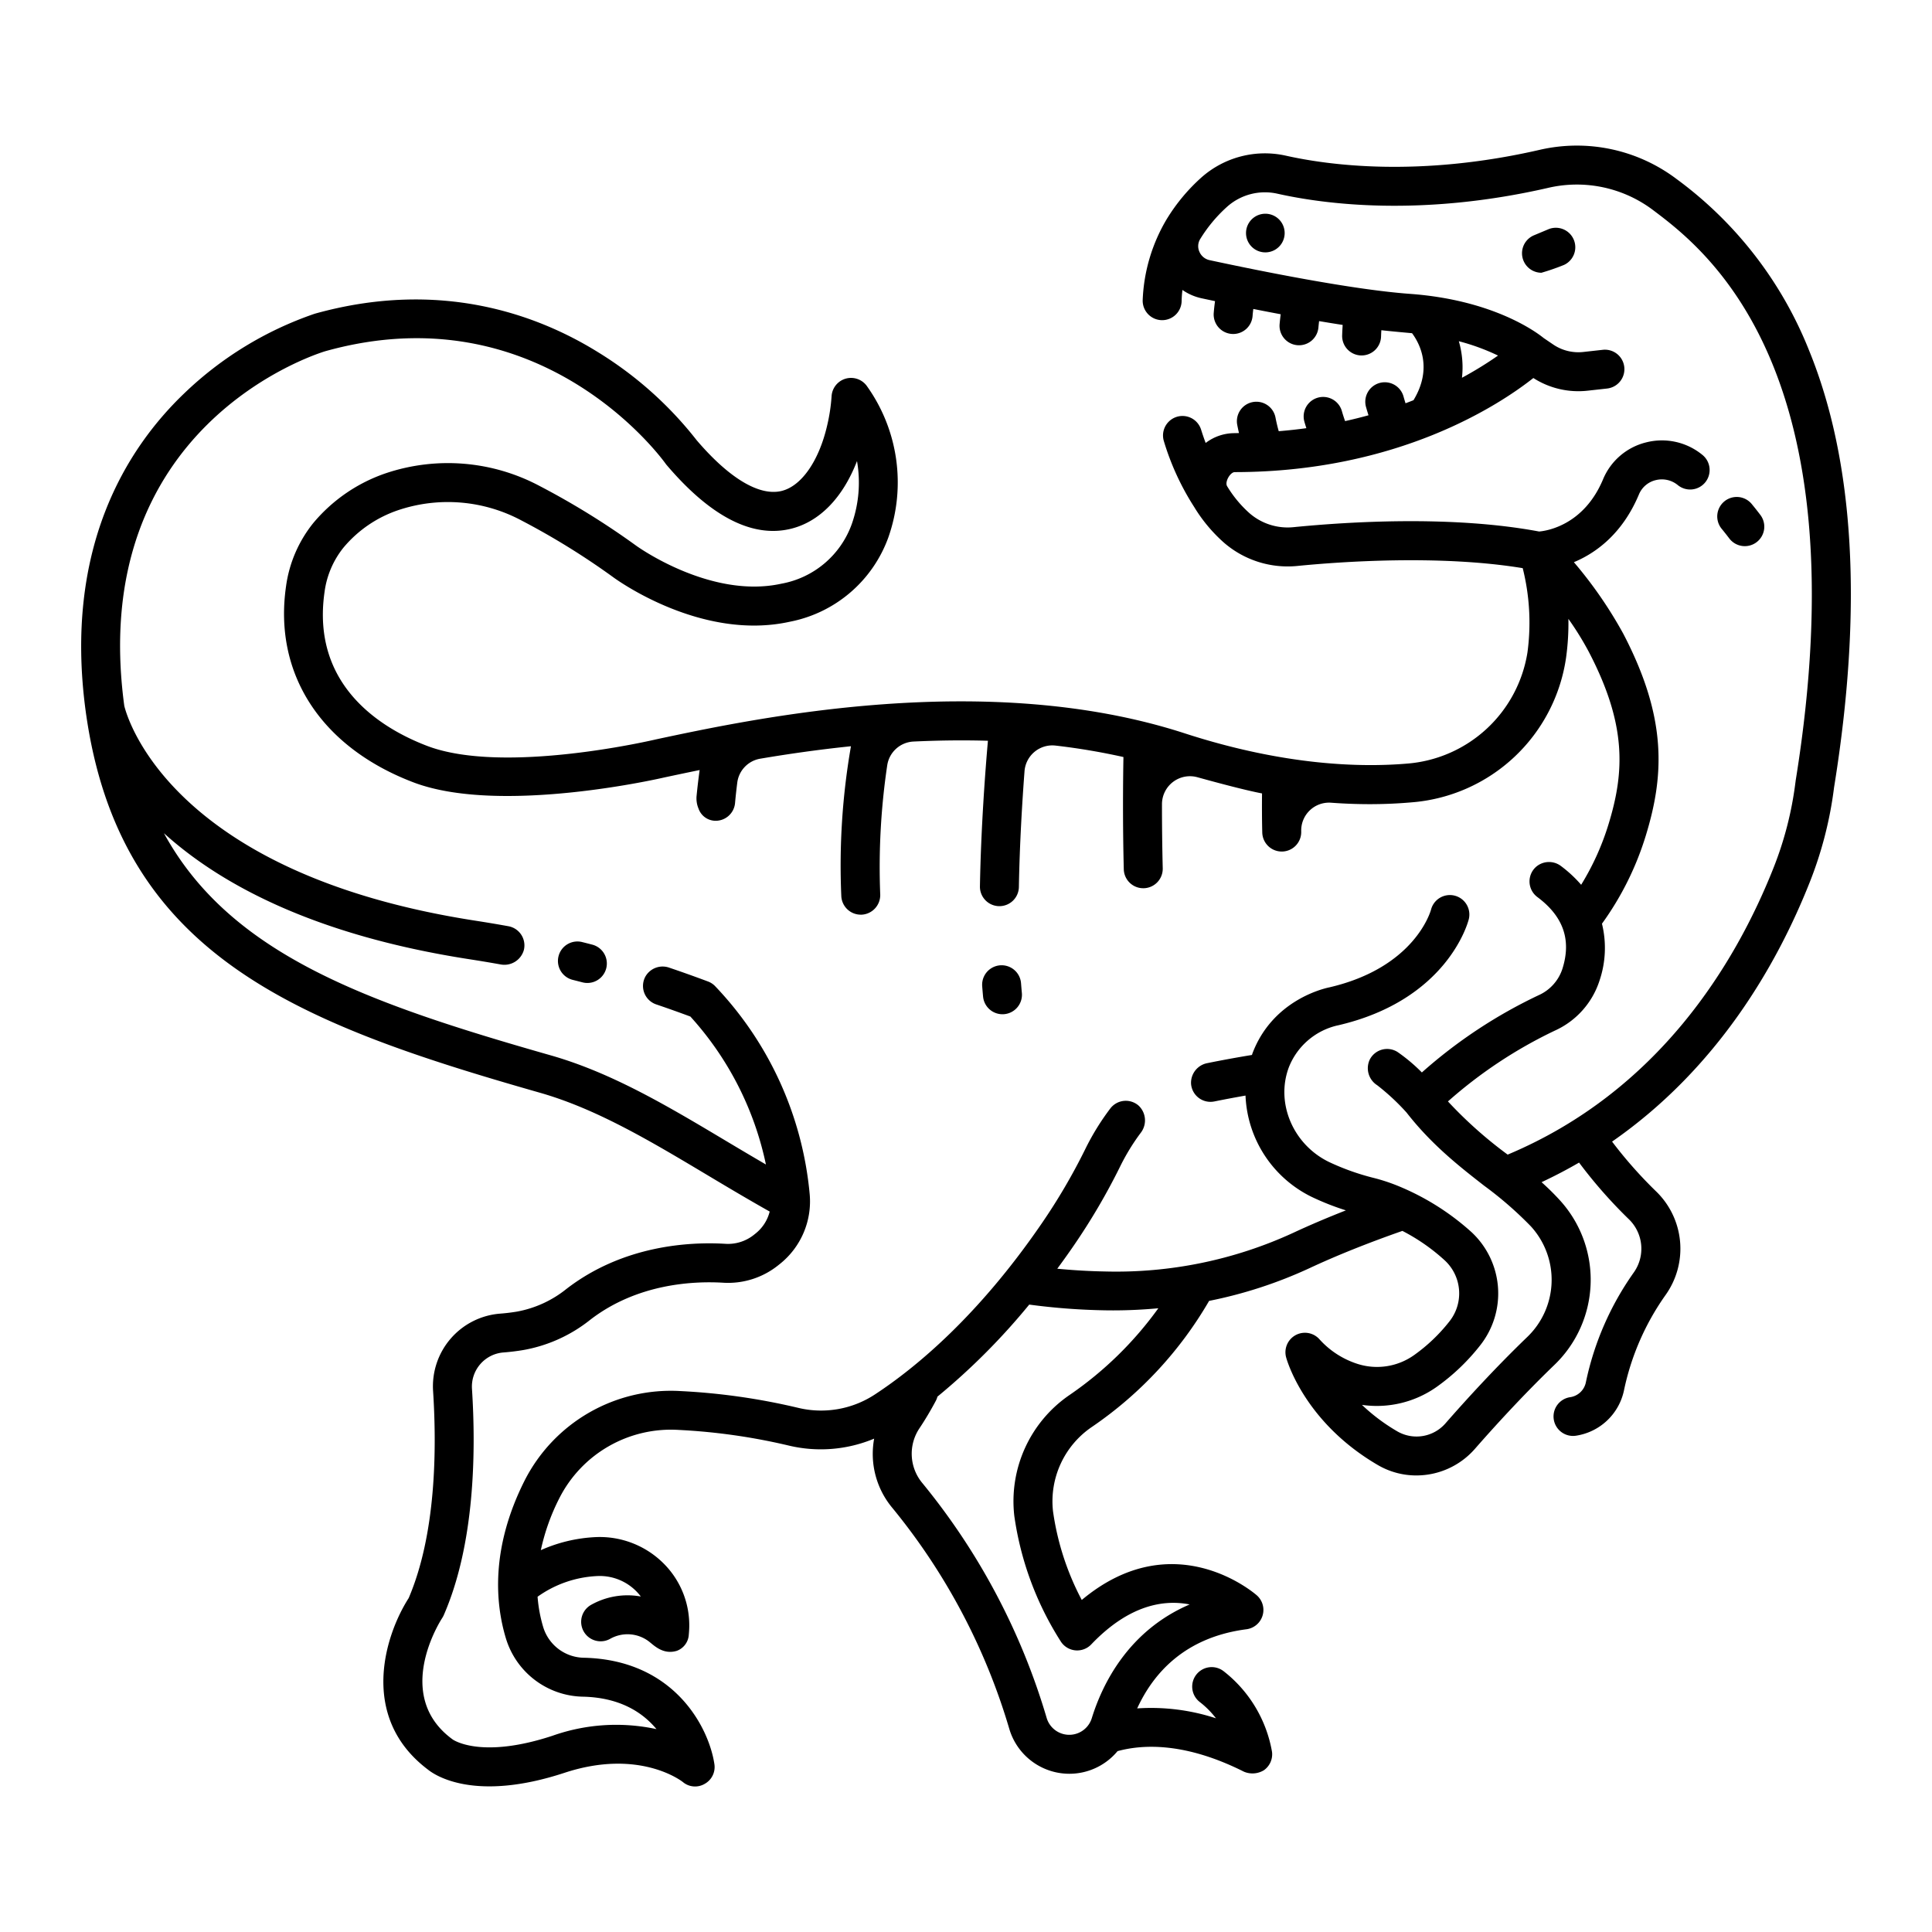 <?xml version="1.0"?>
<svg xmlns="http://www.w3.org/2000/svg" id="outline" viewBox="0 0 340 340" width="512" height="512"><path d="M15.089,125.232v0c5.889,42.777,36.842,54.781,79.928,67.071,9.967,2.843,19.448,8.509,29.487,14.507,3.526,2.108,7.169,4.277,10.949,6.405a7.164,7.164,0,0,1-2.459,3.838l-.346.277a7.288,7.288,0,0,1-5.012,1.56c-6.13-.368-17.916.182-27.98,7.962a19.429,19.429,0,0,1-8.71,3.973c-1,.164-1.991.284-2.961.355A12.827,12.827,0,0,0,76.216,244.8c.677,10.491.475,25.292-4.295,36.438-4.231,6.605-8.759,21.02,3.386,30.179,1.265,1.022,8.257,5.756,24.053.562,13.061-4.294,20.516,1.395,20.8,1.62a3.338,3.338,0,0,0,3.864.324,3.377,3.377,0,0,0,1.694-3.487c-.944-6.309-6.96-18.337-22.964-18.7a7.611,7.611,0,0,1-7.15-5.365,25.25,25.25,0,0,1-1-5.374,19.615,19.615,0,0,1,10.494-3.638,9.035,9.035,0,0,1,7.674,3.6A13.088,13.088,0,0,0,104,282.44a3.428,3.428,0,0,0,3.369,5.971,6.214,6.214,0,0,1,6.8.439c.862.651,2.5,2.42,4.948,1.665a3.224,3.224,0,0,0,2.1-2.849q.051-.546.072-1.065a15.353,15.353,0,0,0-4.558-11.51,15.9,15.9,0,0,0-11.98-4.581,26.638,26.638,0,0,0-9.575,2.293,37.331,37.331,0,0,1,3.269-9.163,22.02,22.02,0,0,1,20.942-12,107.044,107.044,0,0,1,19.337,2.735,24.321,24.321,0,0,0,15.112-1.2,14.819,14.819,0,0,0,3.234,12.227,110.728,110.728,0,0,1,20.568,38.913,11.021,11.021,0,0,0,19.032,3.857c4.529-1.238,11.969-1.546,22.244,3.617a3.854,3.854,0,0,0,3.514-.261,3.429,3.429,0,0,0,1.427-3.223,22.973,22.973,0,0,0-8.525-14.206,3.428,3.428,0,0,0-4.19,5.427,15.572,15.572,0,0,1,2.85,2.866,36.662,36.662,0,0,0-13.864-1.741c2.838-6.188,8.379-12.514,19.228-13.929a3.428,3.428,0,0,0,1.864-5.934c-.153-.138-14.513-12.869-30.845.78a47.414,47.414,0,0,1-5.062-15.62,15.817,15.817,0,0,1,6.883-14.858,68.285,68.285,0,0,0,20.588-22.155,78.5,78.5,0,0,0,17.679-5.764c4.751-2.218,10.248-4.422,16.336-6.553a34.191,34.191,0,0,1,7.483,5.214,7.921,7.921,0,0,1,.772,10.742,29.925,29.925,0,0,1-6.167,5.882,11.266,11.266,0,0,1-9.988,1.566,15.27,15.27,0,0,1-6.7-4.337,3.428,3.428,0,0,0-5.864,3.175c.123.462,3.181,11.407,16.149,18.967a13.4,13.4,0,0,0,6.771,1.827,13.7,13.7,0,0,0,10.31-4.684c3.261-3.728,8.319-9.3,13.9-14.685a20.769,20.769,0,0,0,1.026-29.085,43.7,43.7,0,0,0-3.2-3.155q3.441-1.614,6.6-3.45a84.33,84.33,0,0,0,8.7,9.909,7.223,7.223,0,0,1,.924,9.439,51.656,51.656,0,0,0-8.436,19.369,3.306,3.306,0,0,1-2.721,2.564,3.428,3.428,0,1,0,1.015,6.78,10.19,10.19,0,0,0,8.409-7.906,44.864,44.864,0,0,1,7.308-16.817,14.037,14.037,0,0,0-1.725-18.349,76.927,76.927,0,0,1-7.664-8.681c18.589-12.908,29.055-31.172,34.8-45.684a68.077,68.077,0,0,0,4.265-16.646c5.074-31.37,3.61-57.206-4.351-76.789A69.04,69.04,0,0,0,295.042,31.5a29.114,29.114,0,0,0-24.095-5.129c-21.176,4.858-37.08,2.724-44.675,1.02A16.847,16.847,0,0,0,211.3,31.346a32.55,32.55,0,0,0-5.86,7.032l-.014.017a30.085,30.085,0,0,0-4.333,14.466,3.429,3.429,0,0,0,3.372,3.483h.056a3.428,3.428,0,0,0,3.427-3.373,18.063,18.063,0,0,1,.143-1.942,9.375,9.375,0,0,0,3.342,1.458c.742.16,1.553.332,2.392.508-.092.661-.175,1.372-.23,2.094a3.429,3.429,0,0,0,3.159,3.677c.089.007.177.011.264.011a3.428,3.428,0,0,0,3.414-3.169c.032-.419.078-.832.129-1.235,1.556.308,3.167.62,4.817.929-.064.52-.127,1.08-.186,1.71a3.427,3.427,0,0,0,3.094,3.733c.109.01.216.015.323.015a3.429,3.429,0,0,0,3.409-3.109c.038-.411.079-.785.12-1.141,1.393.235,2.782.462,4.151.673-.041.586-.075,1.21-.093,1.84a3.426,3.426,0,0,0,3.322,3.53h.1a3.429,3.429,0,0,0,3.425-3.325c.011-.376.03-.749.052-1.116,1.588.185,5.1.5,5.4.525,1.35,1.808,3.666,6.174.255,11.794-.462.181-.925.362-1.4.54-.109-.343-.217-.7-.323-1.077a3.427,3.427,0,1,0-6.6,1.834c.132.477.27.924.407,1.354-1.325.368-2.7.708-4.121,1.025-.193-.55-.389-1.147-.565-1.765a3.428,3.428,0,0,0-6.594,1.88c.11.386.227.762.345,1.13-1.57.22-3.2.392-4.862.533-.185-.648-.38-1.425-.562-2.359a3.428,3.428,0,1,0-6.729,1.309c.094.487.193.944.293,1.375-.25,0-.489.017-.741.018a8.347,8.347,0,0,0-5.121,1.727c-.275-.737-.544-1.512-.8-2.331a3.428,3.428,0,0,0-6.553,2.016A45.686,45.686,0,0,0,210.207,89.3l0,.006a27.309,27.309,0,0,0,5.131,6.142,17.123,17.123,0,0,0,12.973,4.15c7.187-.712,24.959-2.035,39.661.388a39.333,39.333,0,0,1,.838,14.813,23.287,23.287,0,0,1-21.065,19.572c-8.244.713-21.742.37-39.255-5.316-34.909-11.333-75.615-2.653-93,1.054,0,0-26.721,6.351-40.325,1.156-7.765-2.965-20.436-10.425-18.052-27.072a15.758,15.758,0,0,1,3.325-7.812,21.527,21.527,0,0,1,9.723-6.628,27.47,27.47,0,0,1,21.588,1.83,129.981,129.981,0,0,1,16.162,9.994c.627.462,15.539,11.272,31.069,7.841a23.119,23.119,0,0,0,17.358-14.854,29.154,29.154,0,0,0-3.836-26.7,3.43,3.43,0,0,0-6.16,1.924,31.374,31.374,0,0,1-.778,5.1c-1.449,6.25-4.523,10.66-8.022,11.512-3.908.947-9.2-2.214-14.927-8.911a65.62,65.62,0,0,0-17.5-15.588C94.648,55.435,77.53,49.023,55.379,55.213A62.113,62.113,0,0,0,32.344,69.3c-10.031,9.627-21.168,27.144-17.256,55.926Zm173.2,120.218a22.652,22.652,0,0,0-9.789,21.317,55.459,55.459,0,0,0,8.23,22.182,3.427,3.427,0,0,0,5.314.438c6.708-7.027,12.842-7.913,17.315-7.03-10.856,4.659-15.4,14.1-17.237,20.061a4.149,4.149,0,0,1-7.926-.085,117.633,117.633,0,0,0-21.868-41.325,8.053,8.053,0,0,1-.488-9.7c.98-1.469,1.94-3.082,2.853-4.794a3.447,3.447,0,0,0,.28-.728,116.355,116.355,0,0,0,16.154-16.2,114.4,114.4,0,0,0,13.238,1.007c.509.009,1.016.014,1.524.014,2.671,0,5.327-.131,7.958-.374A63.319,63.319,0,0,1,188.289,245.45Zm68.44-185.4a37.866,37.866,0,0,1,6.9,2.525,66.064,66.064,0,0,1-6.348,3.906A16.4,16.4,0,0,0,256.729,60.05ZM227.641,92.772a10.223,10.223,0,0,1-7.761-2.467,20.545,20.545,0,0,1-3.928-4.743c-.453-.745.545-2.477,1.347-2.478,28.8-.024,46.669-11.92,52.546-16.559a14.674,14.674,0,0,0,9.543,2.231l3.447-.383a3.428,3.428,0,0,0-.757-6.814l-3.447.383a7.879,7.879,0,0,1-5.293-1.313l-1.68-1.141c-1.309-1.061-8.915-6.714-23.557-7.775-10.063-.73-26.389-4.028-35.225-5.929a2.519,2.519,0,0,1-1.807-1.491,2.392,2.392,0,0,1,.155-2.239A25.692,25.692,0,0,1,215.9,36.43a9.993,9.993,0,0,1,8.871-2.35c8.162,1.832,25.216,4.135,47.71-1.027a22.269,22.269,0,0,1,18.433,3.921c9.112,6.871,36.839,27.783,25.077,100.506,0,.023,0,.045,0,.067s-.012.041-.014.063a61.28,61.28,0,0,1-3.853,15.083c-6.714,16.951-20.278,39.37-46.8,50.5a74.808,74.808,0,0,1-10.509-9.36,80.562,80.562,0,0,1,18.8-12.456,14.548,14.548,0,0,0,7.884-8.838,17.884,17.884,0,0,0,.42-9.984,52.757,52.757,0,0,0,7.692-15.43c3.261-10.608,3.836-20.729-3.962-35.641a74.987,74.987,0,0,0-8.67-12.547c3.826-1.6,8.522-4.946,11.45-11.934a4.272,4.272,0,0,1,2.926-2.5,4.427,4.427,0,0,1,3.9.858,3.428,3.428,0,1,0,4.313-5.329,11.222,11.222,0,0,0-9.885-2.177,11.067,11.067,0,0,0-7.574,6.5c-3.4,8.111-9.948,9.071-11.247,9.183C255.585,90.67,237.262,91.82,227.641,92.772ZM57.272,61.8c37.586-10.5,58.975,18.562,59.864,19.8.057.08.117.158.181.232,7.738,9.094,15.091,12.872,21.852,11.227,5.064-1.232,9.168-5.485,11.649-11.919a21.961,21.961,0,0,1-.907,11.051,16.229,16.229,0,0,1-12.4,10.529c-12.462,2.749-25.4-6.576-25.549-6.684A137.039,137.039,0,0,0,94.918,85.5a34.352,34.352,0,0,0-27.006-2.221,28.666,28.666,0,0,0-12.76,8.743,22.608,22.608,0,0,0-4.82,11.2c-2.2,15.375,6.17,28.254,22.393,34.448,15.408,5.885,44.2-.855,44.2-.855,1.813-.386,3.9-.83,6.2-1.3-.188,1.359-.379,2.9-.534,4.511a4.629,4.629,0,0,0,.336,2.268,3.185,3.185,0,0,0,3.019,2.15,3.429,3.429,0,0,0,3.411-3.127c.109-1.238.247-2.457.39-3.587a4.9,4.9,0,0,1,4.044-4.213c4.868-.824,10.245-1.6,15.963-2.191a122.261,122.261,0,0,0-1.7,26.316,3.428,3.428,0,0,0,3.425,3.325c.055,0,.11,0,.167,0a3.455,3.455,0,0,0,3.259-3.583,121.493,121.493,0,0,1,1.242-22.762,4.915,4.915,0,0,1,4.626-4.123c4.272-.2,8.653-.267,13.085-.136-.454,5.163-1.22,15.172-1.406,25.618a3.428,3.428,0,0,0,3.366,3.488h.062a3.427,3.427,0,0,0,3.426-3.367c.136-7.621.587-15.008.992-20.371a4.912,4.912,0,0,1,5.447-4.523,115.6,115.6,0,0,1,11.962,2.017c-.071,3.912-.15,11.47.061,19.749a3.427,3.427,0,0,0,3.425,3.34h.089a3.428,3.428,0,0,0,3.34-3.514c-.1-4.052-.136-7.927-.134-11.272a4.923,4.923,0,0,1,6.23-4.749c3.86,1.069,8.6,2.323,11.377,2.852-.018,1.905-.021,4.469.043,6.888a3.429,3.429,0,0,0,3.425,3.337h.093a3.428,3.428,0,0,0,3.336-3.517v-.057a4.9,4.9,0,0,1,5.245-5.019q3.436.254,6.781.256,3.72,0,7.322-.312A29.822,29.822,0,0,0,275.6,115.757a44,44,0,0,0,.412-6.845,52.442,52.442,0,0,1,3.562,5.746c6.736,12.882,6.328,21.2,3.483,30.449a45.836,45.836,0,0,1-4.8,10.6,22.386,22.386,0,0,0-3.533-3.285,3.485,3.485,0,0,0-4.421.143,3.432,3.432,0,0,0,.248,5.3c4.571,3.409,6.015,7.534,4.413,12.613a7.691,7.691,0,0,1-4.177,4.656,86.694,86.694,0,0,0-20.562,13.6,30.2,30.2,0,0,0-4.279-3.6,3.428,3.428,0,0,0-4.886,1.326,3.547,3.547,0,0,0,1.308,4.525,39.761,39.761,0,0,1,5.158,4.8c4.416,5.672,9.322,9.5,13.657,12.879a65.012,65.012,0,0,1,8.235,7.162,13.948,13.948,0,0,1-.718,19.532c-5.756,5.55-10.955,11.278-14.3,15.106a6.758,6.758,0,0,1-8.468,1.449,33.176,33.176,0,0,1-6.251-4.679,18.242,18.242,0,0,0,13.167-3.176,36.86,36.86,0,0,0,7.58-7.223,14.737,14.737,0,0,0-1.448-19.983,44.3,44.3,0,0,0-13.075-8.2,31.959,31.959,0,0,0-4.168-1.36,42.686,42.686,0,0,1-7.86-2.806c-6.329-3.073-9.427-10.4-7.053-16.682a12.12,12.12,0,0,1,8.478-7.327c.056-.01.111-.021.167-.034,19.252-4.464,22.87-18.1,23.014-18.676a3.428,3.428,0,0,0-6.643-1.695c-.112.415-2.93,10.2-17.869,13.68-1.169.239-10.048,2.337-13.56,11.628-.034.09-.055.183-.088.274-2.572.425-5.2.9-7.845,1.438a3.526,3.526,0,0,0-2.873,3.632,3.429,3.429,0,0,0,4.1,3.114c1.844-.376,3.672-.715,5.485-1.036a20.775,20.775,0,0,0,11.689,17.852,45.893,45.893,0,0,0,5.975,2.35c-3.327,1.307-6.442,2.633-9.3,3.968a74.447,74.447,0,0,1-33.071,6.787c-2.83-.049-5.643-.22-8.421-.485.955-1.3,1.91-2.625,2.867-4.021a112.309,112.309,0,0,0,8.174-13.924,37.813,37.813,0,0,1,3.619-5.934,3.572,3.572,0,0,0-.357-4.836,3.427,3.427,0,0,0-4.967.511,43.645,43.645,0,0,0-4.447,7.233,105.629,105.629,0,0,1-7.674,13.072c-11.115,16.2-22.048,25.254-29.26,29.994a17.234,17.234,0,0,1-13.555,2.387,113.721,113.721,0,0,0-20.7-2.95,28.864,28.864,0,0,0-27.447,15.765c-6.041,12-5.112,21.746-3.268,27.807A14.453,14.453,0,0,0,102.6,298.588c6.572.151,10.547,2.832,12.928,5.709a33.606,33.606,0,0,0-18.31,1.171c-12.048,3.961-17.034,1-17.563.644a1.186,1.186,0,0,0-.173-.131c-10.3-7.715-2.021-20.686-1.668-21.226a3.552,3.552,0,0,0,.281-.518c5.427-12.435,5.694-28.549,4.962-39.877a6.023,6.023,0,0,1,5.432-6.34c1.174-.087,2.378-.231,3.575-.429a26.186,26.186,0,0,0,11.786-5.313c8.293-6.412,18.205-6.848,23.377-6.543a14.1,14.1,0,0,0,9.706-3.051l.345-.276a14.085,14.085,0,0,0,5.207-12.323,61.122,61.122,0,0,0-16.7-36.606,3.413,3.413,0,0,0-1.182-.751c-2.363-.883-4.594-1.679-6.818-2.431a3.489,3.489,0,0,0-4.149,1.465,3.432,3.432,0,0,0,1.855,5c1.96.662,3.941,1.37,6.005,2.134a55.757,55.757,0,0,1,13.294,26.037c-2.3-1.339-4.562-2.681-6.771-4-10.436-6.236-20.292-12.126-31.124-15.215-32.386-9.238-56.378-17.752-68.045-39.088,9.708,8.788,26.135,17.909,53.8,22.186,1.81.28,3.627.584,5.4.9a3.56,3.56,0,0,0,4.143-2.54A3.428,3.428,0,0,0,89.473,163c-1.9-.344-3.84-.67-5.775-.969-54.3-8.4-61.5-36.426-61.828-37.826C15.234,74.993,55.605,62.3,57.272,61.8Z"/><path d="M100.835,172.451q.843.212,1.669.426a3.428,3.428,0,0,0,1.724-6.636q-.858-.224-1.732-.441a3.428,3.428,0,1,0-1.661,6.651Z"/><path d="M304.328,94.759a3.428,3.428,0,0,0,5.459-4.148q-.774-1.02-1.558-1.968A3.428,3.428,0,0,0,302.938,93Q303.636,93.849,304.328,94.759Z"/><path d="M272.6,40.3l-2.657,1.113A3.429,3.429,0,0,0,271.266,48a40.724,40.724,0,0,0,3.98-1.381A3.428,3.428,0,0,0,272.6,40.3Z"/><path d="M176.414,178.49q.161,0,.324-.015a3.429,3.429,0,0,0,3.093-3.734q-.079-.84-.144-1.7a3.428,3.428,0,0,0-6.837.516q.071.925.155,1.828A3.429,3.429,0,0,0,176.414,178.49Z"/><path d="M222.679,37.614a3.4,3.4,0,1,0,3.4,3.4A3.4,3.4,0,0,0,222.679,37.614Z"/></svg>
